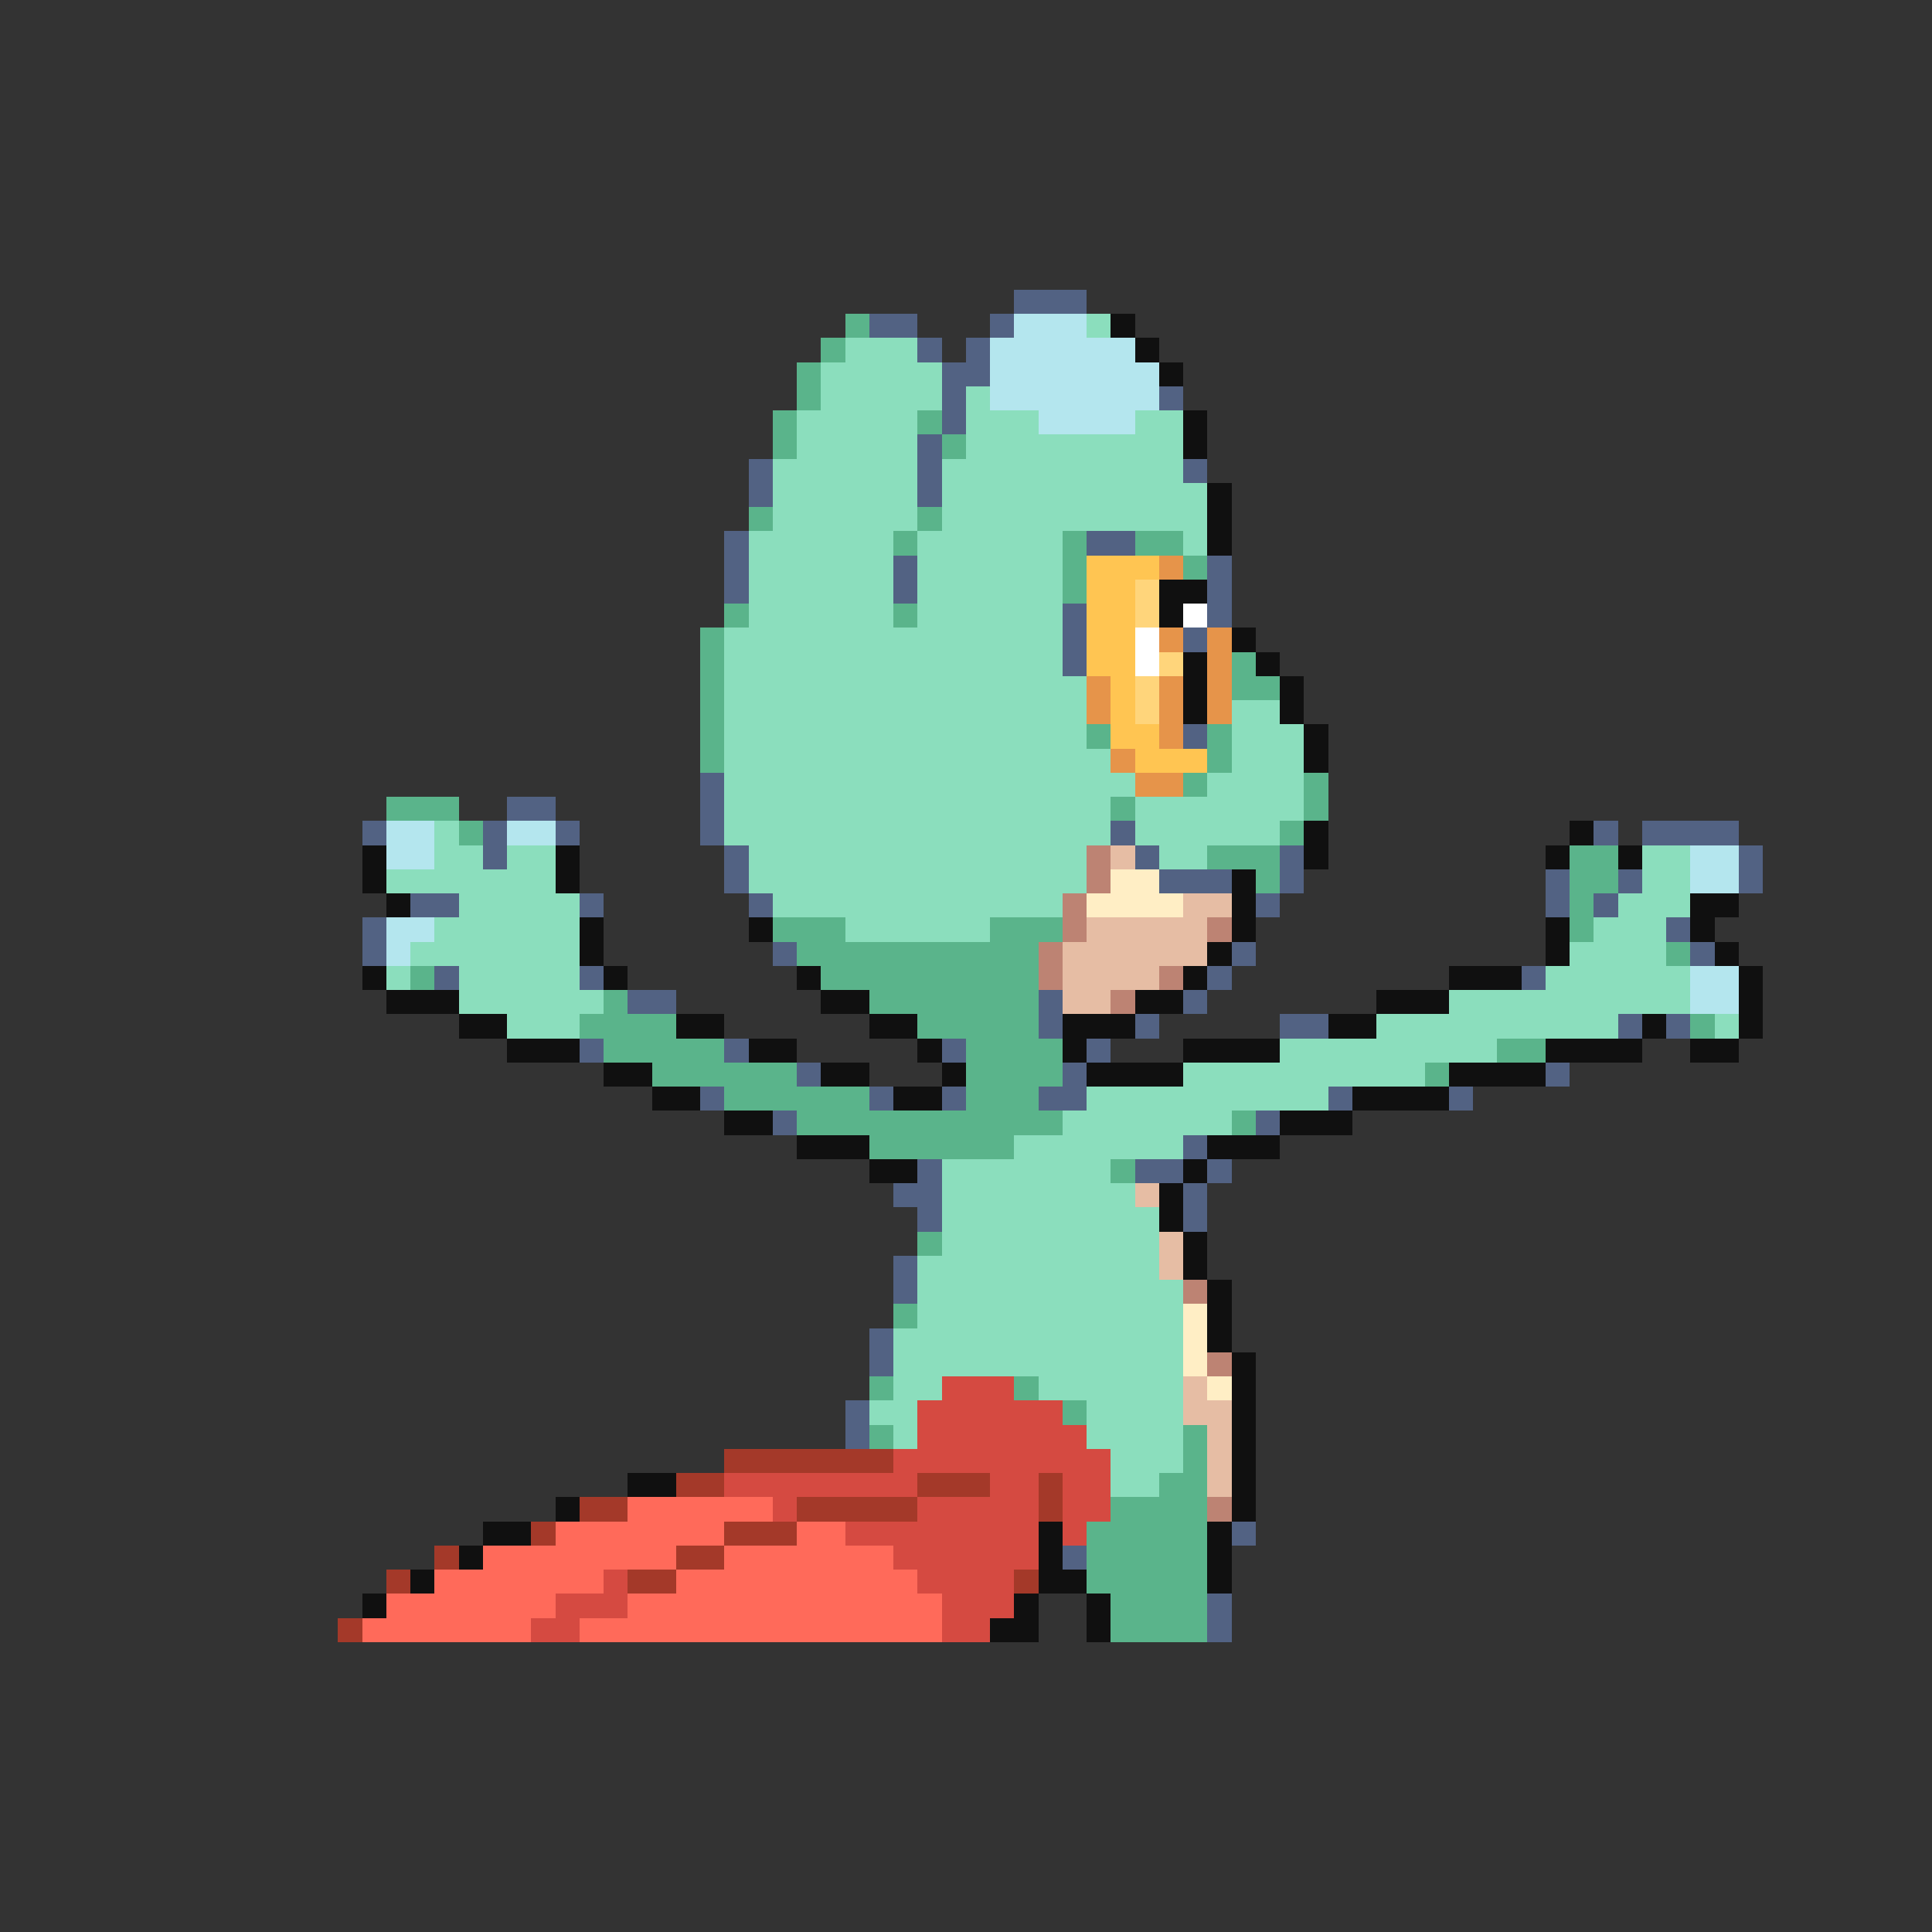 <svg xmlns="http://www.w3.org/2000/svg" viewBox="0 -0.5 80 80" shape-rendering="crispEdges">
<rect x="0" y="-0.5" width="80" height="80" fill="#333333" stroke="none"/>
<path stroke="#526283" d="M42 12h3M36 13h2M41 13h1M38 14h1M40 14h1M39 15h2M39 16h1M48 16h1M39 17h1M38 18h1M31 19h1M38 19h1M49 19h1M31 20h1M38 20h1M30 22h1M45 22h2M30 23h1M37 23h1M50 23h1M30 24h1M37 24h1M50 24h1M44 25h1M50 25h1M44 26h1M49 26h1M44 27h1M49 30h1M29 32h1M21 33h2M29 33h1M15 34h1M20 34h1M23 34h1M29 34h1M46 34h1M66 34h1M68 34h4M20 35h1M30 35h1M47 35h1M53 35h1M72 35h1M30 36h1M48 36h3M53 36h1M64 36h1M67 36h1M72 36h1M17 37h2M24 37h1M31 37h1M52 37h1M64 37h1M66 37h1M15 38h1M69 38h1M15 39h1M32 39h1M51 39h1M70 39h1M18 40h1M24 40h1M50 40h1M63 40h1M26 41h2M43 41h1M49 41h1M43 42h1M47 42h1M53 42h2M67 42h1M69 42h1M24 43h1M30 43h1M39 43h1M45 43h1M33 44h1M44 44h1M64 44h1M29 45h1M36 45h1M39 45h1M43 45h2M55 45h1M60 45h1M32 46h1M52 46h1M49 47h1M38 48h1M47 48h2M50 48h1M37 49h2M49 49h1M38 50h1M49 50h1M37 52h1M37 53h1M36 55h1M36 56h1M35 58h1M35 59h1M51 63h1M44 64h1M50 66h1M50 67h1" />
<path stroke="#5ab48b" d="M35 13h1M34 14h1M33 15h1M33 16h1M32 17h1M38 17h1M32 18h1M39 18h1M31 21h1M38 21h1M37 22h1M44 22h1M47 22h2M44 23h1M49 23h1M44 24h1M30 25h1M37 25h1M29 26h1M29 27h1M51 27h1M29 28h1M51 28h2M29 29h1M29 30h1M45 30h1M50 30h1M29 31h1M50 31h1M49 32h1M54 32h1M16 33h3M46 33h1M54 33h1M19 34h1M53 34h1M50 35h3M65 35h2M52 36h1M65 36h2M65 37h1M32 38h3M41 38h3M65 38h1M33 39h10M69 39h1M17 40h1M34 40h9M25 41h1M36 41h7M24 42h4M38 42h5M70 42h1M25 43h5M40 43h4M62 43h2M27 44h6M40 44h4M59 44h1M30 45h6M40 45h3M33 46h11M51 46h1M36 47h6M46 48h1M38 51h1M37 54h1M36 57h1M42 57h1M44 58h1M36 59h1M49 59h1M49 60h1M48 61h2M46 62h4M45 63h5M45 64h5M45 65h5M46 66h4M46 67h4" />
<path stroke="#b4e6ee" d="M42 13h3M41 14h6M41 15h7M41 16h7M43 17h4M16 34h2M21 34h2M16 35h2M70 35h2M70 36h2M16 38h2M16 39h1M70 40h2M70 41h2" />
<path stroke="#8bdebd" d="M45 13h1M35 14h3M34 15h5M34 16h5M40 16h1M33 17h5M40 17h3M47 17h2M33 18h5M40 18h9M32 19h6M39 19h10M32 20h6M39 20h11M32 21h6M39 21h11M31 22h6M38 22h6M49 22h1M31 23h6M38 23h6M31 24h6M38 24h6M31 25h6M38 25h6M30 26h14M30 27h14M30 28h15M30 29h15M51 29h2M30 30h15M51 30h3M30 31h16M51 31h3M30 32h17M50 32h4M30 33h16M47 33h7M18 34h1M30 34h16M47 34h6M18 35h2M21 35h2M31 35h14M48 35h2M68 35h2M16 36h7M31 36h14M68 36h2M19 37h5M32 37h12M67 37h3M18 38h6M35 38h6M66 38h3M17 39h7M65 39h4M16 40h1M19 40h5M64 40h6M19 41h6M60 41h10M21 42h3M57 42h10M71 42h1M53 43h9M49 44h10M45 45h10M44 46h7M42 47h7M39 48h7M39 49h8M39 50h9M39 51h9M38 52h10M38 53h11M38 54h11M37 55h12M37 56h12M37 57h2M43 57h6M36 58h2M45 58h4M37 59h1M45 59h4M46 60h3M46 61h2" />
<path stroke="#101010" d="M46 13h1M47 14h1M48 15h1M49 17h1M49 18h1M50 20h1M50 21h1M50 22h1M48 24h2M48 25h1M51 26h1M49 27h1M52 27h1M49 28h1M53 28h1M49 29h1M53 29h1M54 30h1M54 31h1M54 34h1M65 34h1M15 35h1M23 35h1M54 35h1M64 35h1M67 35h1M15 36h1M23 36h1M51 36h1M16 37h1M51 37h1M70 37h2M24 38h1M31 38h1M51 38h1M64 38h1M70 38h1M24 39h1M50 39h1M64 39h1M71 39h1M15 40h1M25 40h1M33 40h1M49 40h1M60 40h3M72 40h1M16 41h3M34 41h2M47 41h2M57 41h3M72 41h1M19 42h2M28 42h2M36 42h2M44 42h3M55 42h2M68 42h1M72 42h1M21 43h3M31 43h2M38 43h1M44 43h1M49 43h4M64 43h4M70 43h2M25 44h2M34 44h2M39 44h1M45 44h4M60 44h4M27 45h2M37 45h2M56 45h4M30 46h2M53 46h3M33 47h3M50 47h3M36 48h2M49 48h1M48 49h1M48 50h1M49 51h1M49 52h1M50 53h1M50 54h1M50 55h1M51 56h1M51 57h1M51 58h1M51 59h1M51 60h1M26 61h2M51 61h1M23 62h1M51 62h1M20 63h2M43 63h1M50 63h1M19 64h1M43 64h1M50 64h1M17 65h1M43 65h2M50 65h1M15 66h1M42 66h1M45 66h1M41 67h2M45 67h1" />
<path stroke="#ffc552" d="M45 23h3M45 24h2M45 25h2M45 26h2M45 27h2M46 28h1M46 29h1M46 30h2M47 31h3" />
<path stroke="#e6944a" d="M48 23h1M48 26h1M50 26h1M50 27h1M45 28h1M48 28h1M50 28h1M45 29h1M48 29h1M50 29h1M48 30h1M46 31h1M47 32h2" />
<path stroke="#ffd57b" d="M47 24h1M47 25h1M48 27h1M47 28h1M47 29h1" />
<path stroke="#ffffff" d="M49 25h1M47 26h1M47 27h1" />
<path stroke="#bd8373" d="M45 35h1M45 36h1M44 37h1M44 38h1M50 38h1M43 39h1M43 40h1M48 40h1M46 41h1M49 53h1M50 56h1M50 62h1" />
<path stroke="#e6bda4" d="M46 35h1M49 37h2M45 38h5M44 39h6M44 40h4M44 41h2M47 49h1M48 51h1M48 52h1M49 57h1M49 58h2M50 59h1M50 60h1M50 61h1" />
<path stroke="#ffeec5" d="M46 36h2M45 37h4M49 54h1M49 55h1M49 56h1M50 57h1" />
<path stroke="#d54a41" d="M39 57h3M38 58h6M38 59h7M37 60h9M30 61h8M41 61h2M44 61h2M32 62h1M38 62h5M44 62h2M35 63h8M44 63h1M37 64h6M25 65h1M38 65h4M23 66h3M39 66h3M22 67h2M39 67h2" />
<path stroke="#a43929" d="M30 60h7M28 61h2M38 61h3M43 61h1M24 62h2M33 62h5M43 62h1M22 63h1M30 63h3M18 64h1M28 64h2M16 65h1M26 65h2M42 65h1M14 67h1" />
<path stroke="#ff6a5a" d="M26 62h6M23 63h7M33 63h2M20 64h8M30 64h7M18 65h7M28 65h10M16 66h7M26 66h13M15 67h7M24 67h15" />
</svg>